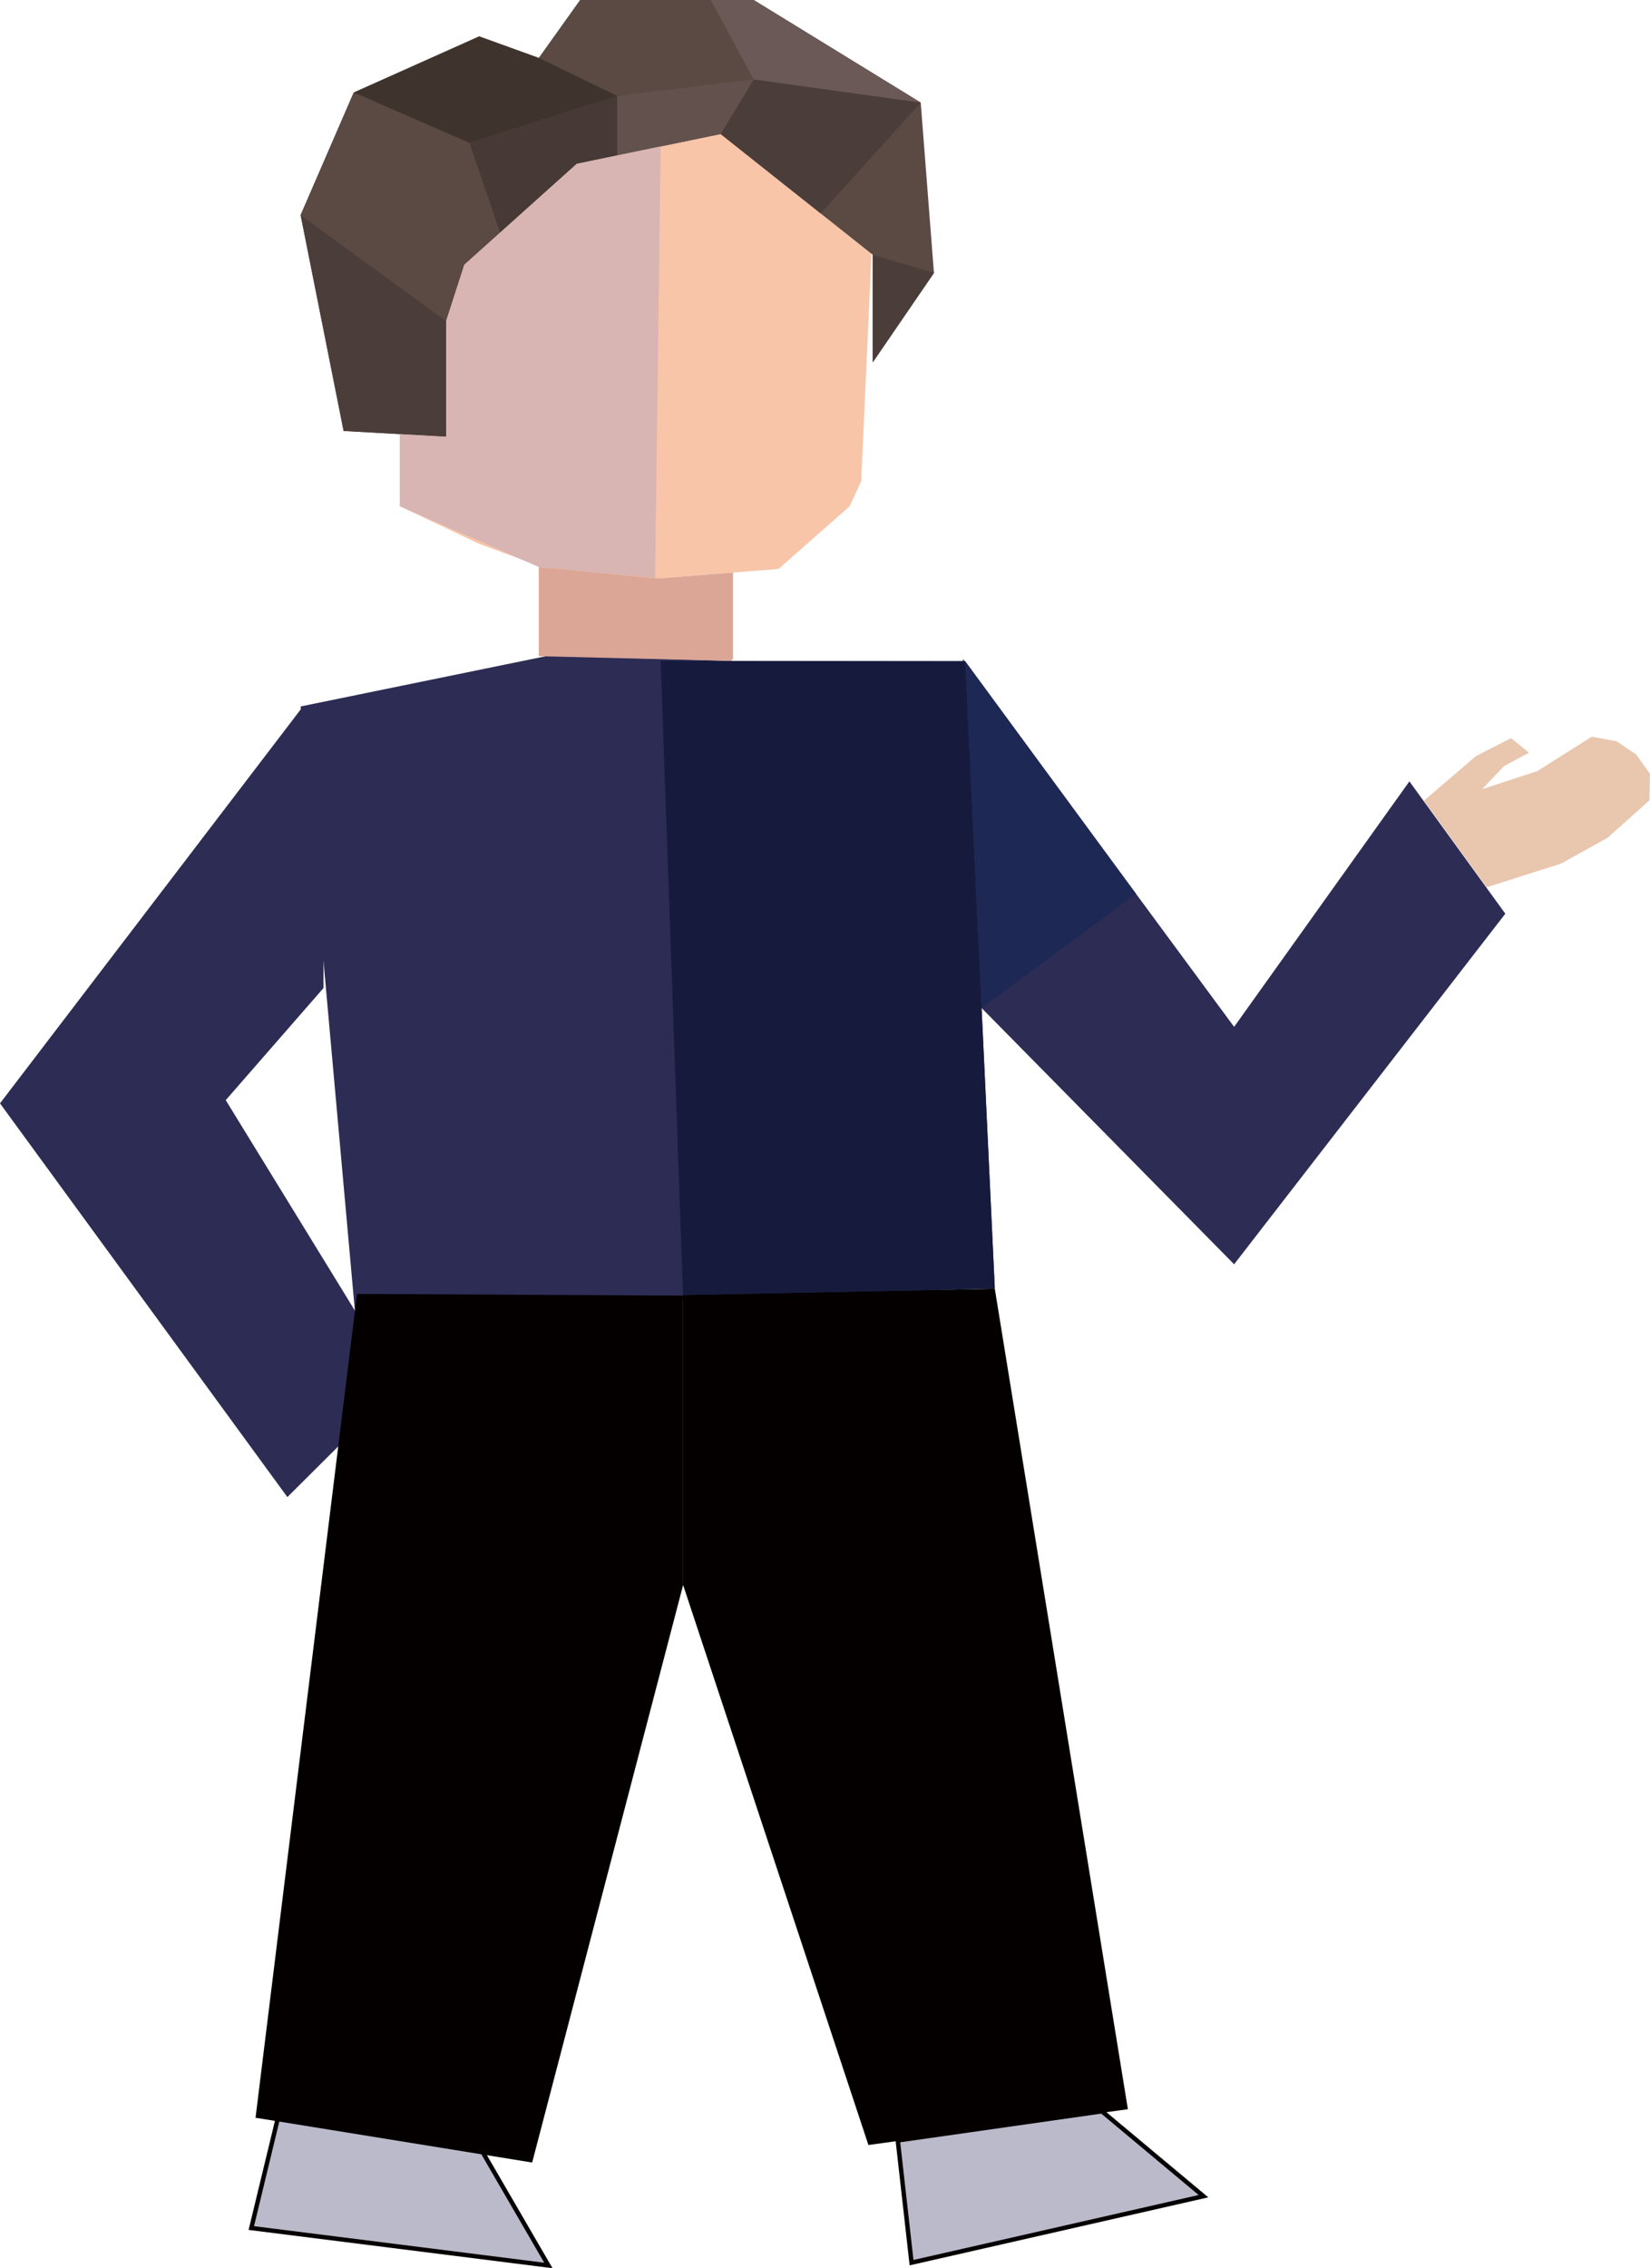 <svg xmlns="http://www.w3.org/2000/svg" viewBox="0 0 374.17 514.15"><defs><style>.cls-1{fill:#f8c5a9;}.cls-2{fill:#2d2c54;}.cls-3{fill:#5a4a43;}.cls-4{fill:#dba696;}.cls-5{fill:#3f332e;}.cls-6{fill:#463936;}.cls-7{fill:#4b3d3a;}.cls-8{fill:#63514e;}.cls-9{fill:#6a5956;}.cls-10{fill:#d8b5b2;}.cls-11{fill:#e9c6ae;}.cls-12,.cls-16{fill:#bbbaca;stroke-miterlimit:10;}.cls-12{stroke:#070102;}.cls-13{fill:#040000;}.cls-14{fill:#161b3d;}.cls-15{fill:#1e2854;}.cls-16{stroke:#060001;}</style></defs><g id="레이어_2" data-name="레이어 2"><g id="레이어_1-2" data-name="레이어 1"><g id="레이어_2-2" data-name="레이어 2"><g id="레이어_3" data-name="레이어 3"><polyline class="cls-1" points="108.67 123.28 90.67 114.76 90.67 82.37 101.17 82.37 101.17 62.48 105.29 52.82 130.79 35.49 163.42 30.38 197.92 51.12 195.29 109.08 192.67 114.76 176.54 128.97 133.35 132.38 108.67 123.28"/></g><g id="레이어_1-2-2" data-name="레이어 1-2"><polyline class="cls-2" points="218.35 149.37 279.86 232.77 319.61 177.12 341.36 207.12 279.86 286.59 218.9 224.75 218.35 149.37"/><polyline class="cls-2" points="124.42 148.62 68.17 160.14 80.47 297.07 225.59 292 218.89 149.88 168.25 149.88 124.42 148.62"/><polygon class="cls-3" points="101.17 99 77.92 97.69 68.17 48.75 80.21 20.98 108.67 8.25 122.17 13.13 131.54 0 170.92 0 208.79 23.25 211.79 61.88 197.92 82.13 197.92 57.75 163.42 30.38 130.79 37.13 105.29 60 101.17 72.75 101.17 99"/><polyline class="cls-4" points="165.8 149.81 122.17 148.75 122.17 128.53 149.19 131.13 166.23 129.78 166.23 149.37"/><polyline class="cls-5" points="122.17 13.13 139.98 21.75 106.42 32.39 80.21 20.98 108.67 8.25"/><polygon class="cls-6" points="139.98 21.75 139.98 35.22 130.79 37.13 113.39 52.74 106.42 32.39 139.98 21.75"/><polygon class="cls-7" points="68.17 48.75 101.17 72.75 101.17 99 77.92 97.69 68.17 48.75"/><polygon class="cls-7" points="208.79 23.25 170.92 18 163.42 30.38 186.1 48.38 208.79 23.25"/><polygon class="cls-7" points="197.92 57.75 211.79 61.88 197.92 82.13 197.92 57.75"/><polygon class="cls-8" points="139.98 21.75 170.92 18 163.42 30.38 139.98 35.22 139.98 21.75"/><polygon class="cls-9" points="170.92 18 161.17 0 170.92 0 208.79 23.25 170.92 18"/><polyline class="cls-3" points="80.21 20.98 68.17 48.75 101.17 72.75 105.29 60 113.39 52.74 106.42 32.39 80.21 20.98"/><polygon class="cls-10" points="148.54 131 122.17 128.53 90.67 114.76 90.67 98.41 101.17 99 101.17 72.75 105.29 60 130.79 37.13 139.98 35.22 149.82 33.19 148.54 131"/><polyline class="cls-2" points="73.4 161.38 73.36 223.97 51.19 249.38 90.78 313.86 65.17 339.36 0 250.11 68.7 160.14"/><polygon class="cls-11" points="322.91 181.5 334.71 171.38 342.66 167.32 346.73 170.63 341.09 173.63 336.11 178.88 348.54 174.83 360.96 167 366.57 168.03 371.04 171.03 374.17 175.43 374.04 181.43 364.53 189.92 353.94 195.79 337.13 201.12 322.91 181.5"/></g><g id="레이어_2-2-2" data-name="레이어 2-2"><polygon class="cls-12" points="109.29 487.58 124.35 513.53 56.99 505.05 63.54 477.95 109.29 487.58"/><polyline class="cls-13" points="80.96 293.32 57.95 480.05 120.68 490.2 154.89 359.36 154.89 293.7 85.42 293.32"/><polygon class="cls-13" points="154.89 359.23 196.93 486.23 255.77 478.12 225.59 292.13 154.89 293.56 154.89 359.23"/><polygon class="cls-14" points="149.82 149.81 218.89 149.88 225.59 292.13 154.89 293.56 149.82 149.81"/><polygon class="cls-15" points="218.89 149.88 222.59 228.49 257.62 202.62 218.89 149.88"/><polygon class="cls-16" points="249.88 478.59 272.91 497.83 206.71 512.9 203.59 485.19 249.88 478.59"/></g></g></g></g></svg>